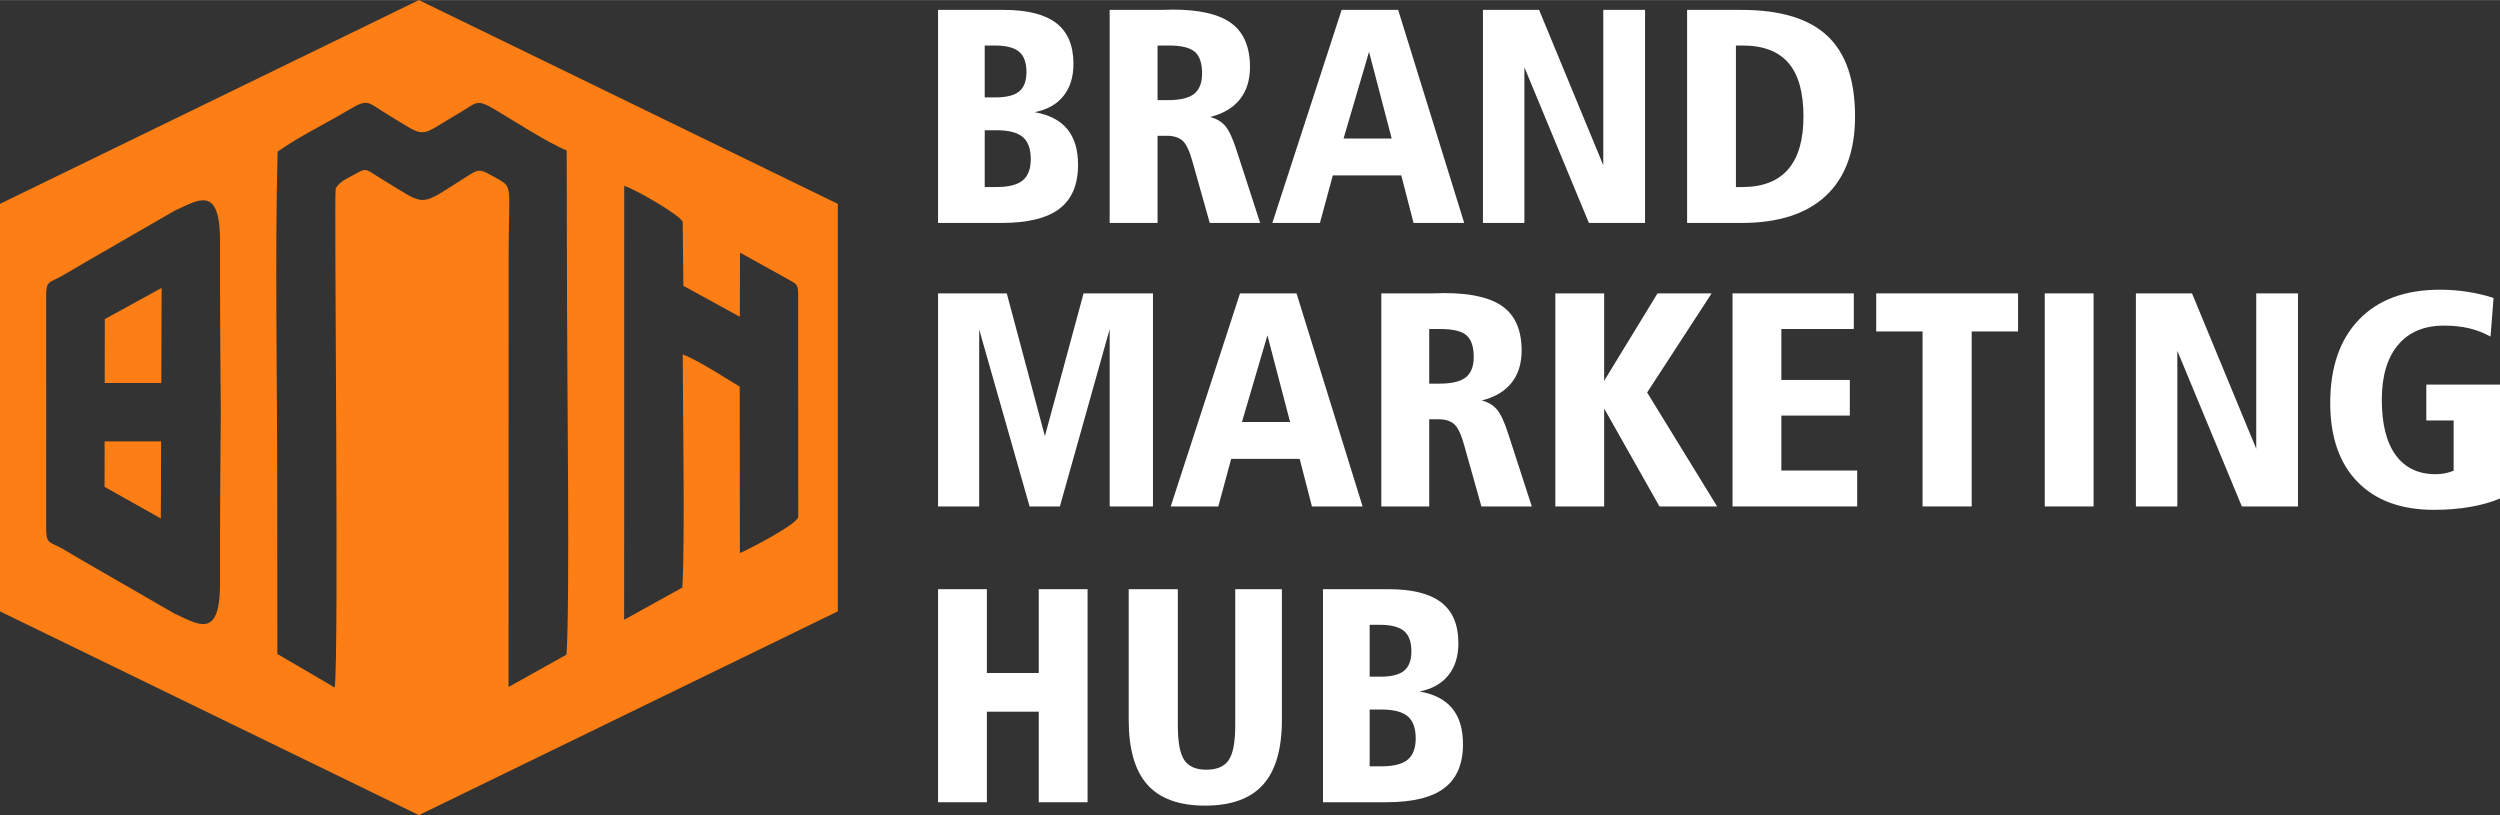 <?xml version="1.0" encoding="UTF-8"?>
<!DOCTYPE svg PUBLIC "-//W3C//DTD SVG 1.1//EN" "http://www.w3.org/Graphics/SVG/1.1/DTD/svg11.dtd">
<!-- Creator: CorelDRAW 2019 (64-Bit) -->
<svg xmlns="http://www.w3.org/2000/svg" xml:space="preserve" width="5.839in" height="1.904in" version="1.1" style="shape-rendering:geometricPrecision; text-rendering:geometricPrecision; image-rendering:optimizeQuality; fill-rule:evenodd; clip-rule:evenodd"
viewBox="0 0 6026.86 1964.8"
 xmlns:xlink="http://www.w3.org/1999/xlink"
 xmlns:xodm="http://www.corel.com/coreldraw/odm/2003">
 <rect x="0" y="0" width="6026.86" height="1964.8" fill="#333333" stroke="none"/>
 <defs>
  <style type="text/css">
   <![CDATA[
    .fil1 {fill:#FD7E14}
    .fil0 {fill:#FFFFFF;fill-rule:nonzero} 
   ]]>
  </style>
 </defs>
 <g id="Layer_x0020_1">
  <path class="fil0" d="M6011.32 718.02l-7.28 93.13c-16.65,-9.13 -33.92,-15.79 -52.06,-20.11 -18.01,-4.19 -38.24,-6.29 -60.32,-6.29 -47.74,0 -84.62,15.54 -110.65,46.63 -26.03,31.08 -39.11,75.12 -39.11,132.23 0,58.1 11.11,102.5 33.43,133.22 22.33,30.72 54.52,46.14 96.71,46.14 7.03,0 14.06,-0.62 21.21,-1.97 7.03,-1.36 14.31,-3.45 21.84,-6.41l0 -121.13 -65.87 0 0 -86.59 177.63 0 0 274.58c-20.72,8.88 -44.65,15.66 -71.79,20.35 -27.14,4.69 -56.25,7.03 -87.33,7.03 -79.31,0 -140.74,-22.57 -184.53,-67.59 -43.79,-45.03 -65.62,-108.31 -65.62,-189.96 0,-86.23 23.19,-153.33 69.45,-201.19 46.25,-47.98 111.26,-71.91 194.89,-71.91 22.82,0 45.15,1.72 66.61,5.05 21.59,3.33 42.56,8.26 62.79,14.8z"/>
  <polygon class="fil0" points="5149.08,707.04 5284.4,707.04 5439.21,1081.54 5439.21,707.04 5539.86,707.04 5539.86,1220.68 5404.55,1220.68 5249,845.45 5249,1220.68 5149.08,1220.68 "/>
  <polygon class="fil0" points="4929.4,707.04 5047.07,707.04 5047.07,1220.68 4929.4,1220.68 "/>
  <polygon class="fil0" points="4523.07,707.04 4865,707.04 4865,798.82 4753.25,798.82 4753.25,1220.68 4634.83,1220.68 4634.83,798.82 4523.07,798.82 "/>
  <polygon class="fil0" points="4176.7,707.04 4469.04,707.04 4469.04,792.9 4294.37,792.9 4294.37,915.75 4459.42,915.75 4459.42,1001.61 4294.37,1001.61 4294.37,1134.09 4477.19,1134.09 4477.19,1220.68 4176.7,1220.68 "/>
  <polygon class="fil0" points="3749.53,707.04 3867.21,707.04 3867.21,917.73 3995.86,707.04 4126.25,707.04 3970.82,945.98 4139.57,1220.68 4000.55,1220.68 3867.21,984.59 3867.21,1220.68 3749.53,1220.68 "/>
  <path class="fil0" d="M3330.01 707.04l121.26 0c6.29,0 12.58,-0.12 19.12,-0.37 6.54,-0.25 9.99,-0.37 10.49,-0.37 65.38,0 112.86,10.98 142.72,33.06 29.73,22.08 44.65,57.23 44.65,105.47 0,31.58 -8.14,57.61 -24.55,78.08 -16.4,20.48 -40.34,34.54 -71.67,42.31 15.42,3.82 27.63,11.11 36.64,21.71 9.13,10.61 18.38,30.59 27.75,60.07l56.37 173.68 -121.5 0 -40.95 -145.56c-7.16,-26.52 -15.17,-43.91 -23.93,-52.17 -8.88,-8.27 -21.84,-12.46 -38.86,-12.46l-22.08 0 0 210.2 -115.46 0 0 -513.64zm115.46 85.86l0 131.74 24.92 0c29.36,0 50.45,-5.06 63.28,-15.17 12.7,-10.11 19.12,-26.52 19.12,-49.09 0,-24.79 -5.8,-42.19 -17.52,-52.3 -11.72,-10.11 -32.69,-15.17 -63.03,-15.17l-26.77 0z"/>
  <path class="fil0" d="M2989.31 707.04l136.31 0 159.24 513.64 -122.12 0 -29.61 -114.72 -165.04 0 -31.08 114.72 -114.72 0 167.02 -513.64zm66.12 101.15l-61.43 208.96 116.07 0 -54.65 -208.96z"/>
  <polygon class="fil0" points="2261.4,707.04 2427.07,707.04 2518.97,1051.2 2612.22,707.04 2779.49,707.04 2779.49,1220.68 2675.13,1220.68 2675.13,793.39 2555.1,1220.68 2482.08,1220.68 2360.58,794.13 2360.58,1220.68 2261.4,1220.68 "/>
  <path class="fil0" d="M4067.17 23.62l131 0c93.5,0 162.45,20.85 206.99,62.54 44.53,41.69 66.86,106.33 66.86,194.03 0,83.63 -23.32,147.41 -70.07,191.32 -46.75,43.79 -114.6,65.75 -203.78,65.75l-131 0 0 -513.64zm117.68 85.85l0 341.19 15.54 0c48.85,0 85.61,-14.19 110.28,-42.68 24.67,-28.37 37.01,-70.93 37.01,-127.55 0,-58.1 -12.09,-101.15 -36.27,-129.02 -24.18,-28 -61.18,-41.94 -111.02,-41.94l-15.54 0z"/>
  <polygon class="fil0" points="3574.99,23.62 3710.31,23.62 3865.11,398.11 3865.11,23.62 3965.77,23.62 3965.77,537.25 3830.45,537.25 3674.91,162.02 3674.91,537.25 3574.99,537.25 "/>
  <path class="fil0" d="M3234.29 23.62l136.31 0 159.25 513.64 -122.12 0 -29.6 -114.72 -165.05 0 -31.08 114.72 -114.72 0 167.02 -513.64zm66.12 101.15l-61.43 208.96 116.07 0 -54.64 -208.96z"/>
  <path class="fil0" d="M2675.13 23.62l121.26 0c6.29,0 12.58,-0.13 19.12,-0.37 6.54,-0.25 9.99,-0.37 10.49,-0.37 65.38,0 112.86,10.98 142.72,33.06 29.73,22.08 44.65,57.24 44.65,105.47 0,31.58 -8.14,57.6 -24.55,78.08 -16.41,20.48 -40.34,34.53 -71.67,42.31 15.42,3.82 27.64,11.1 36.64,21.71 9.13,10.61 18.38,30.59 27.75,60.07l56.37 173.68 -121.5 0 -40.95 -145.55c-7.16,-26.52 -15.17,-43.91 -23.93,-52.18 -8.88,-8.26 -21.84,-12.46 -38.86,-12.46l-22.08 0 0 210.19 -115.46 0 0 -513.64zm115.46 85.85l0 131.74 24.92 0c29.36,0 50.45,-5.06 63.28,-15.17 12.7,-10.12 19.12,-26.52 19.12,-49.1 0,-24.79 -5.8,-42.19 -17.52,-52.3 -11.72,-10.11 -32.69,-15.17 -63.03,-15.17l-26.77 0z"/>
  <path class="fil0" d="M2261.41 23.62l157.77 0c57.12,0 99.54,10.61 127.18,31.82 27.63,21.21 41.45,54.03 41.45,98.31 0,31.58 -8.02,57.36 -24.05,77.34 -16.04,20.11 -39.23,33.06 -69.45,39.1 35.28,6.29 61.43,19.86 78.7,40.83 17.27,20.97 25.9,49.71 25.9,86.34 0,47.74 -15.05,83.02 -45.02,105.71 -29.98,22.82 -76.72,34.17 -140.13,34.17l-152.34 0 0 -513.64zm112.49 85.85l0 125.08 26.4 0c26.15,0 45.02,-4.81 56.74,-14.43 11.72,-9.63 17.51,-25.29 17.51,-47 0,-22.45 -5.92,-38.61 -17.76,-48.6 -11.84,-9.99 -31.33,-15.05 -58.59,-15.05l-24.3 0zm0 204.27l0 136.92 28.62 0c28.87,0 49.83,-5.31 62.91,-15.91 12.95,-10.61 19.49,-27.76 19.49,-51.44 0,-24.67 -6.41,-42.43 -19.37,-53.29 -12.83,-10.85 -33.92,-16.28 -63.03,-16.28l-28.62 0z"/>
  <path class="fil0" d="M3189.39 1420.14l157.77 0c57.11,0 99.54,10.61 127.18,31.82 27.63,21.21 41.45,54.03 41.45,98.31 0,31.58 -8.02,57.36 -24.06,77.34 -16.03,20.11 -39.23,33.06 -69.45,39.1 35.28,6.29 61.43,19.86 78.7,40.83 17.27,20.97 25.9,49.71 25.9,86.34 0,47.74 -15.05,83.02 -45.03,105.71 -29.97,22.82 -76.72,34.17 -140.13,34.17l-152.34 0 0 -513.64zm112.5 85.85l0 125.08 26.4 0c26.15,0 45.02,-4.81 56.74,-14.43 11.72,-9.63 17.52,-25.29 17.52,-47 0,-22.45 -5.92,-38.61 -17.77,-48.6 -11.84,-9.99 -31.33,-15.05 -58.59,-15.05l-24.3 0zm0 204.27l0 136.92 28.62 0c28.86,0 49.83,-5.31 62.91,-15.91 12.95,-10.61 19.49,-27.76 19.49,-51.44 0,-24.67 -6.42,-42.43 -19.37,-53.29 -12.83,-10.85 -33.92,-16.28 -63.03,-16.28l-28.62 0z"/>
  <path class="fil0" d="M2721.02 1420.14l118.42 0 0 328.61c0,40.21 5.18,67.97 15.54,83.38 10.36,15.42 28,23.19 53.17,23.19 25.53,0 43.54,-7.77 54.03,-23.31 10.48,-15.54 15.66,-43.3 15.66,-83.26l0 -328.61 112.49 0 0 315.16c0,70.31 -15.17,122.36 -45.39,156.04 -30.22,33.68 -76.72,50.58 -139.63,50.58 -62.66,0 -109.05,-16.78 -139.14,-50.33 -30.1,-33.67 -45.15,-85.73 -45.15,-156.29l0 -315.16z"/>
  <polygon class="fil0" points="2261.41,1420.14 2379.09,1420.14 2379.09,1622.19 2504.17,1622.19 2504.17,1420.14 2621.84,1420.14 2621.84,1933.78 2504.17,1933.78 2504.17,1715.45 2379.09,1715.45 2379.09,1933.78 2261.41,1933.78 "/>
  <path class="fil1" d="M1009.87 0l504.93 245.6 504.94 245.6 0 491.2 0 491.2 -504.94 245.6 -504.93 245.6 -504.94 -245.6 -504.94 -245.6 0 -491.2 0 -491.2 504.94 -245.6 504.94 -245.6zm-340.61 365.36c-6.58,242.02 -0.92,559.78 -0.94,811.95l0.33 399.05 138.19 80.81c10.85,-72.6 -1.85,-1186.34 2.4,-1202.94 9.85,-17.93 31.41,-25.92 46.5,-34.59 29.25,-16.82 27.04,-10.81 56.2,6.68 121.19,72.69 91.29,75.54 213.26,-0.92 24.9,-15.61 29.64,-19.81 56.03,-4.65 59.72,34.3 45.07,8.74 45.01,188.43l-0.28 1046.73 139.77 -78.04c8.38,-120 1.28,-676.23 1.21,-859.66l-0.75 -355.62c-46.79,-19.38 -125.35,-70.41 -171.87,-98 -47.66,-28.27 -43.93,-17.46 -89.23,8.87 -101.11,58.79 -72.22,61.35 -173.04,0.8 -46.76,-28.09 -42.99,-38.46 -93.06,-8.62 -55.5,33.08 -119.97,64.27 -169.76,99.72zm-136.95 628.1c-0.8,-102.04 -1.7,-194.77 -1.72,-258.03l-0.12 -159.94c-1.45,-131.34 -54.37,-92.31 -109.41,-67.84l-218.29 125.98c-20.94,12.16 -33.3,19.87 -54.35,31.79 -28.7,16.25 -37.18,9.91 -37.18,47.05l0.04 280.99 -0.04 280.98c0,37.14 8.48,30.8 37.18,47.05 21.05,11.91 33.41,19.63 54.35,31.79l218.29 125.98c55.04,24.47 107.96,63.5 109.41,-67.84l0.12 -159.93c0.02,-63.27 0.92,-155.99 1.72,-258.03zm-143.93 70.4l-136.16 0 -0.17 109.6 135.69 76.16 0.65 -185.76zm-135.94 -140.8l136.42 0 0.8 -229.21 -136.98 75.19 -0.25 154.02zm1252.37 133.74l-0.13 437.1 140.34 -77.65c6.54,-111.54 0.95,-432.39 0.95,-562.08 40.33,15.86 100.12,55.57 137.27,77.69l0.45 401.23c13.75,-5.09 136.62,-68.01 140.67,-86.9l-0.19 -533.7c-0.03,-27.64 -3.21,-27.23 -21.1,-37.62l-118.99 -66.05 -0.54 154.6 -136.1 -74.56 -1.62 -154.27c-6.67,-17.03 -119.24,-81.18 -140.97,-86.81l-0.05 609.04z"/>
 </g>
</svg>